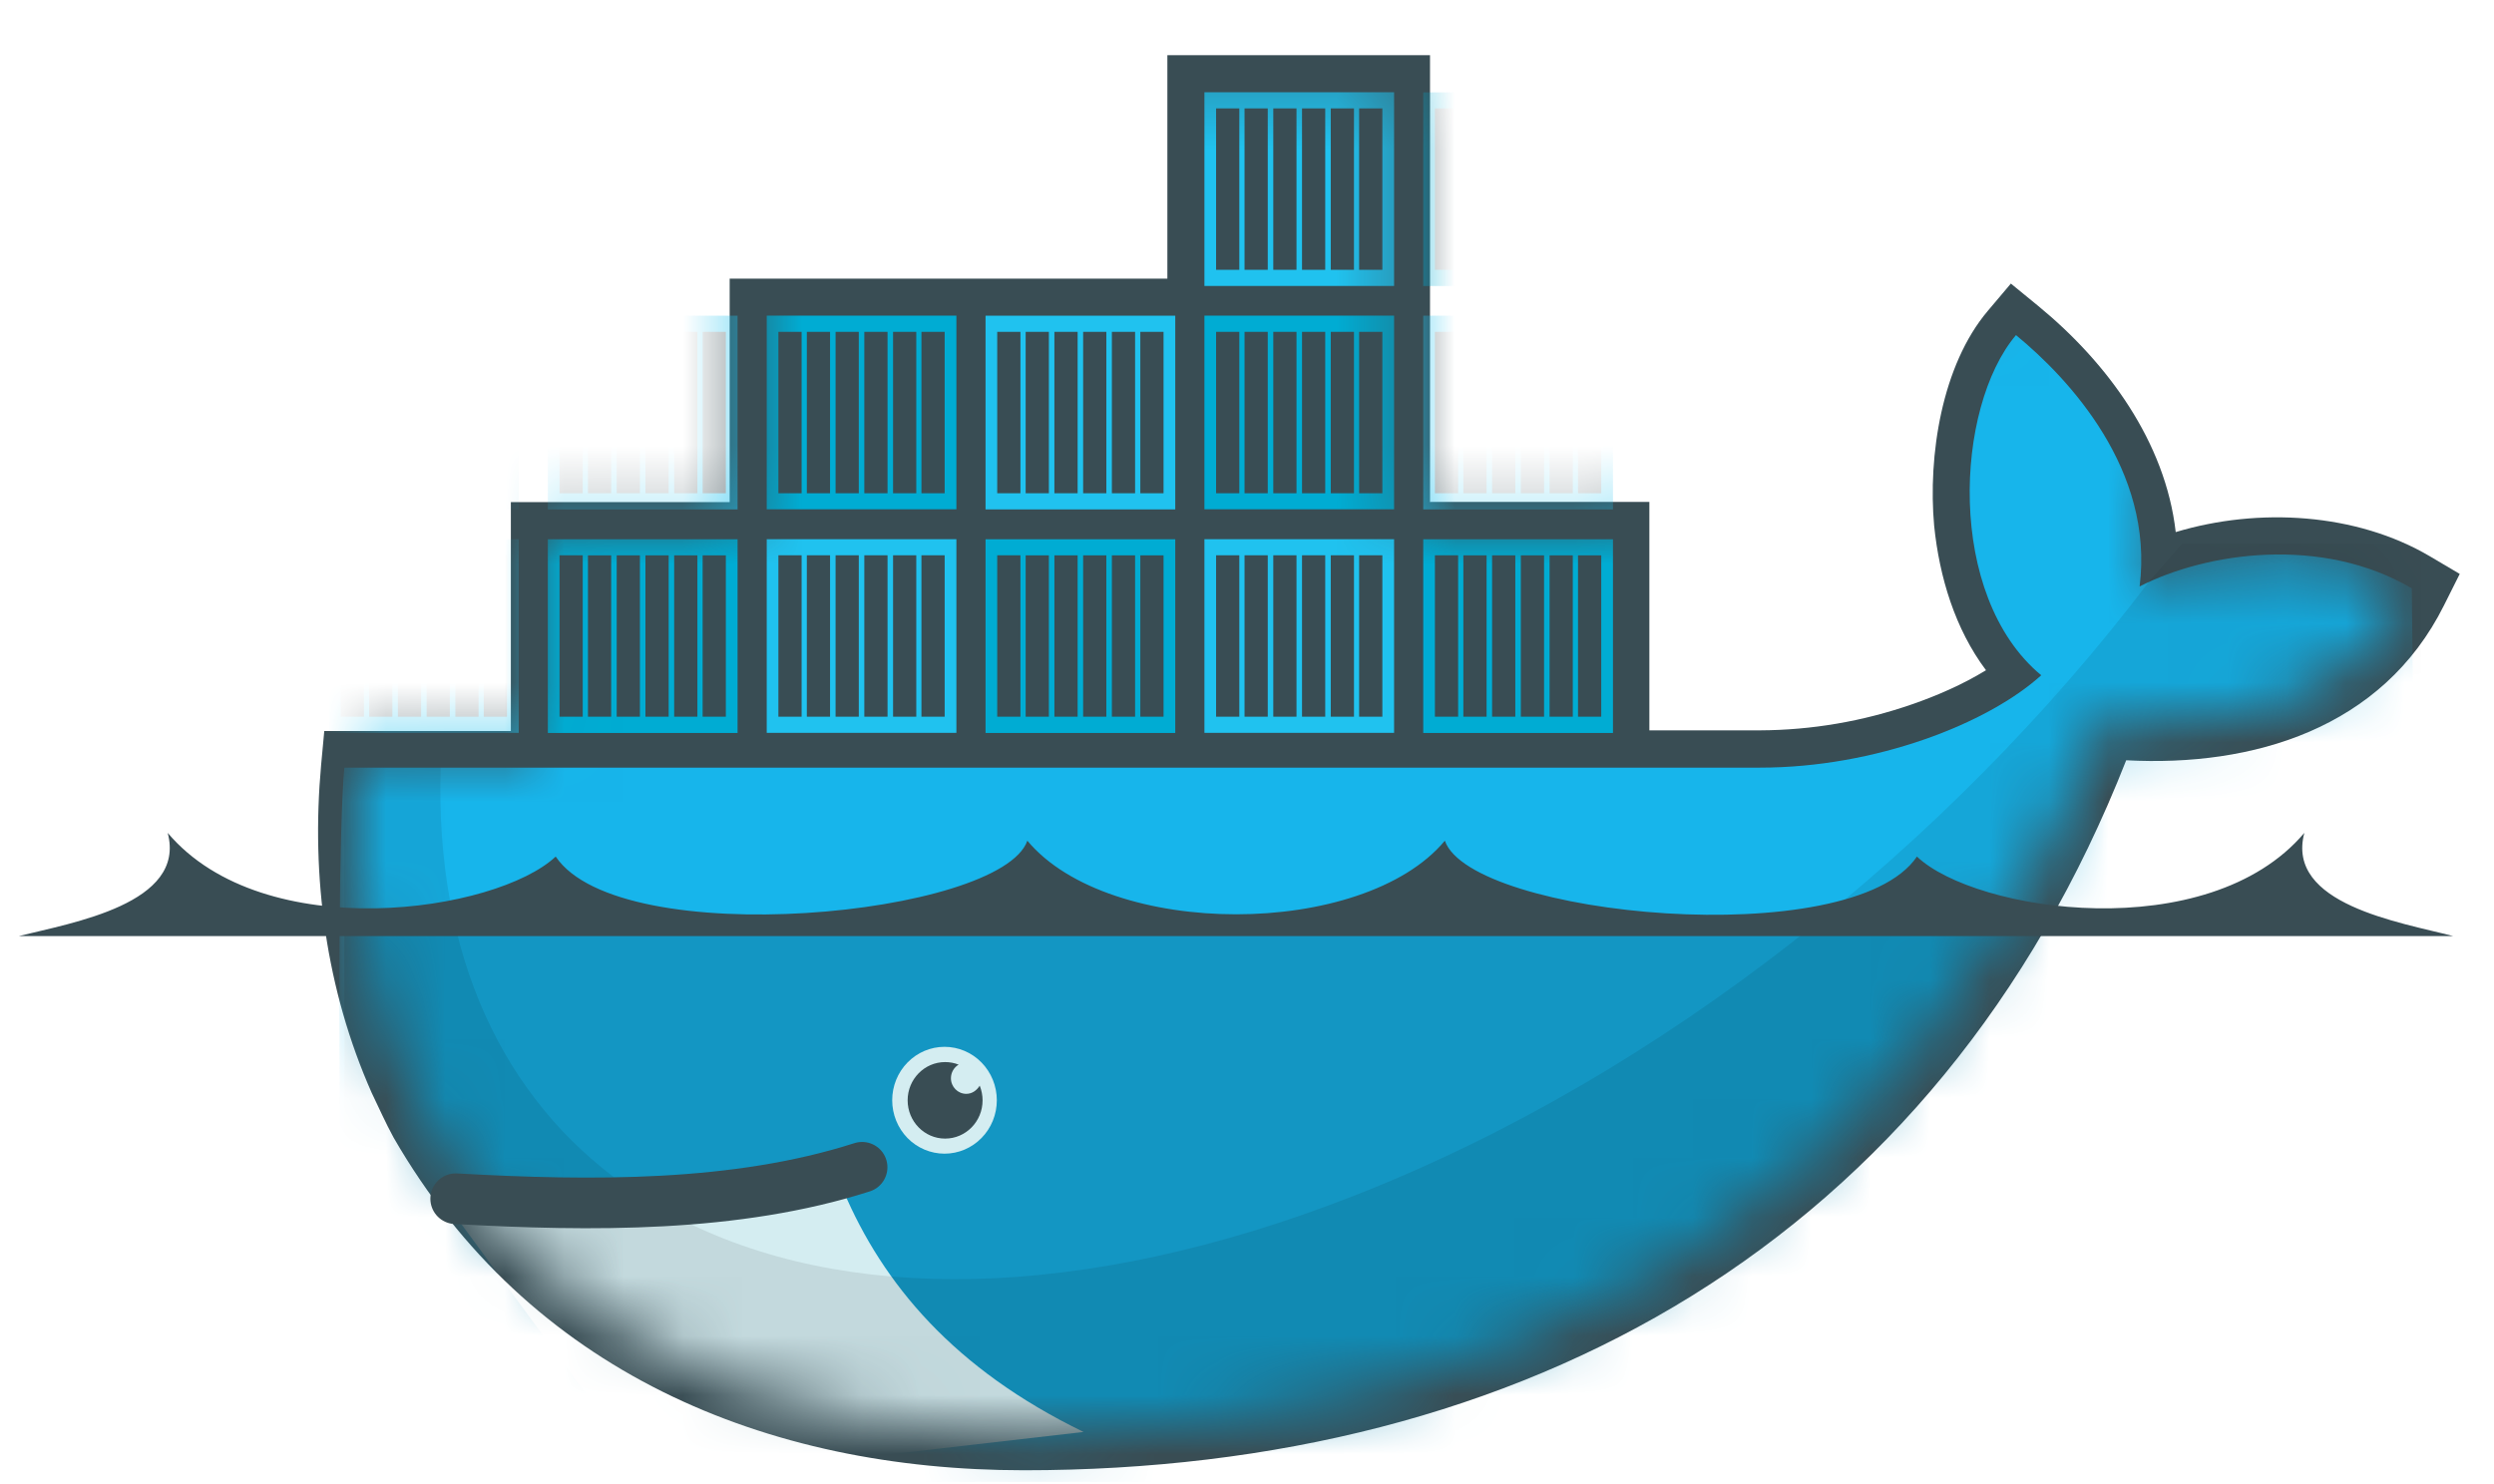 <svg width="42" height="25" viewBox="0 0 42 25" fill="none" xmlns="http://www.w3.org/2000/svg">
<path d="M24.091 8.455H27.776V12.303H29.64C30.511 12.299 31.375 12.151 32.2 11.864C32.602 11.725 33.051 11.533 33.445 11.29C32.925 10.597 32.66 9.721 32.572 8.857C32.466 7.683 32.698 6.154 33.477 5.235L33.864 4.777L34.327 5.156C35.489 6.11 36.467 7.443 36.64 8.963C38.039 8.542 39.682 8.642 40.917 9.369L41.423 9.668L41.157 10.199C40.121 12.276 37.938 12.921 35.806 12.807C32.615 20.924 25.668 24.767 17.245 24.767C12.893 24.767 8.901 23.105 6.628 19.162C6.494 18.917 6.381 18.661 6.26 18.41C5.491 16.674 5.236 14.773 5.408 12.883L5.461 12.314H8.603V8.458H12.288V4.694H19.659V0.93H24.082V8.459" fill="#394D54"/>
<mask id="mask0_18_373" style="mask-type:luminance" maskUnits="userSpaceOnUse" x="5" y="1" width="36" height="24">
<path d="M12.569 1.256V8.829H9.023V12.615H6.054L6.021 12.944C5.836 15.007 6.188 16.91 6.998 18.536L7.27 19.035C7.431 19.334 7.625 19.615 7.824 19.889C8.024 20.163 8.096 20.314 8.222 20.496C10.364 22.953 13.557 24.138 17.243 24.138C25.407 24.138 32.335 20.445 35.401 12.147C37.576 12.375 39.663 11.805 40.614 9.909C39.099 9.016 37.152 9.302 36.031 9.878L39.002 1.256L27.397 8.829H23.69V1.256H12.569Z" fill="white"/>
</mask>
<g mask="url(#mask0_18_373)">
<path d="M20.283 1.554H23.477V4.817H20.283V1.554Z" fill="#20C2EF"/>
<path d="M20.675 4.545V1.826V4.545ZM21.154 4.545V1.826V4.545ZM21.638 4.545V1.826V4.545ZM22.122 4.545V1.826V4.545ZM22.606 4.545V1.826V4.545ZM23.084 4.545V1.826V4.545Z" fill="black"/>
<path d="M20.675 4.545V1.826M21.154 4.545V1.826M21.638 4.545V1.826M22.122 4.545V1.826M22.606 4.545V1.826M23.084 4.545V1.826" stroke="#394D54" stroke-width="0.391"/>
<path d="M23.968 4.818H27.163V1.556H23.968V4.818Z" fill="#00ACD3"/>
<path d="M24.36 1.826V4.545V1.826ZM24.839 1.826V4.545V1.826ZM25.323 1.826V4.545V1.826ZM25.807 1.826V4.545V1.826ZM26.291 1.826V4.545V1.826ZM26.77 1.826V4.545V1.826Z" fill="black"/>
<path d="M24.36 1.826V4.545M24.839 1.826V4.545M25.323 1.826V4.545M25.807 1.826V4.545M26.291 1.826V4.545M26.77 1.826V4.545" stroke="#394D54" stroke-width="0.391"/>
<path d="M5.541 5.317H8.735V8.579H5.541V5.317Z" fill="#00ACD3"/>
<path d="M5.541 9.083H8.735V12.345H5.541V9.083Z" fill="#20C2EF"/>
<path d="M5.933 8.309V5.59V8.309ZM6.412 8.309V5.59V8.309ZM6.896 8.309V5.59V8.309ZM7.38 8.309V5.59V8.309ZM7.864 8.309V5.59V8.309ZM8.342 8.309V5.59V8.309Z" fill="black"/>
<path d="M5.933 8.309V5.59M6.412 8.309V5.59M6.896 8.309V5.59M7.38 8.309V5.59M7.864 8.309V5.59M8.342 8.309V5.59" stroke="#394D54" stroke-width="0.391"/>
<path d="M5.933 12.073V9.354V12.073ZM6.412 12.073V9.354V12.073ZM6.896 12.073V9.354V12.073ZM7.38 12.073V9.354V12.073ZM7.864 12.073V9.354V12.073ZM8.342 12.073V9.354V12.073Z" fill="black"/>
<path d="M5.933 12.073V9.354M6.412 12.073V9.354M6.896 12.073V9.354M7.38 12.073V9.354M7.864 12.073V9.354M8.342 12.073V9.354" stroke="#394D54" stroke-width="0.391"/>
<path d="M9.226 12.347H12.421V9.084H9.226V12.347Z" fill="#00ACD3"/>
<path d="M9.226 8.581H12.421V5.318H9.226V8.581Z" fill="#20C2EF"/>
<path d="M9.618 9.354V12.073V9.354ZM10.097 9.355V12.073V9.355ZM10.581 9.355V12.073V9.355ZM11.065 9.355V12.073V9.355ZM11.549 9.355V12.073V9.355ZM12.028 9.355V12.073V9.355Z" fill="black"/>
<path d="M9.618 9.354V12.073M10.097 9.355V12.073M10.581 9.355V12.073M11.065 9.355V12.073M11.549 9.355V12.073M12.028 9.355V12.073" stroke="#394D54" stroke-width="0.391"/>
<path d="M9.618 5.59V8.309V5.59ZM10.097 5.59V8.309V5.59ZM10.581 5.59V8.309V5.59ZM11.065 5.59V8.309V5.59ZM11.549 5.59V8.309V5.59ZM12.028 5.59V8.309V5.59Z" fill="black"/>
<path d="M9.618 5.59V8.309M10.097 5.59V8.309M10.581 5.59V8.309M11.065 5.59V8.309M11.549 5.59V8.309M12.028 5.59V8.309" stroke="#394D54" stroke-width="0.391"/>
<path d="M12.912 5.317H16.106V8.579H12.912V5.317Z" fill="#00ACD3"/>
<path d="M12.912 9.083H16.106V12.345H12.912V9.083Z" fill="#20C2EF"/>
<path d="M13.304 8.309V5.59V8.309ZM13.783 8.309V5.59V8.309ZM14.267 8.309V5.59V8.309ZM14.751 8.309V5.59V8.309ZM15.235 8.309V5.59V8.309ZM15.713 8.309V5.59V8.309Z" fill="black"/>
<path d="M13.304 8.309V5.59M13.783 8.309V5.59M14.267 8.309V5.59M14.751 8.309V5.59M15.235 8.309V5.59M15.713 8.309V5.59" stroke="#394D54" stroke-width="0.391"/>
<path d="M13.304 12.073V9.354V12.073ZM13.783 12.073V9.354V12.073ZM14.267 12.073V9.354V12.073ZM14.751 12.073V9.354V12.073ZM15.235 12.073V9.354V12.073ZM15.713 12.073V9.354V12.073Z" fill="black"/>
<path d="M13.304 12.073V9.354M13.783 12.073V9.354M14.267 12.073V9.354M14.751 12.073V9.354M15.235 12.073V9.354M15.713 12.073V9.354" stroke="#394D54" stroke-width="0.391"/>
<path d="M16.597 12.347H19.792V9.084H16.597V12.347Z" fill="#00ACD3"/>
<path d="M16.597 8.581H19.792V5.318H16.597V8.581Z" fill="#20C2EF"/>
<path d="M16.989 9.354V12.073V9.354ZM17.468 9.355V12.073V9.355ZM17.952 9.355V12.073V9.355ZM18.436 9.355V12.073V9.355ZM18.92 9.355V12.073V9.355ZM19.399 9.355V12.073V9.355Z" fill="black"/>
<path d="M16.989 9.354V12.073M17.468 9.355V12.073M17.952 9.355V12.073M18.436 9.355V12.073M18.92 9.355V12.073M19.399 9.355V12.073" stroke="#394D54" stroke-width="0.391"/>
<path d="M16.989 5.59V8.309V5.59ZM17.468 5.59V8.309V5.59ZM17.952 5.59V8.309V5.59ZM18.436 5.59V8.309V5.59ZM18.92 5.59V8.309V5.59ZM19.399 5.59V8.309V5.59Z" fill="black"/>
<path d="M16.989 5.59V8.309M17.468 5.59V8.309M17.952 5.59V8.309M18.436 5.59V8.309M18.92 5.59V8.309M19.399 5.59V8.309" stroke="#394D54" stroke-width="0.391"/>
<path d="M20.283 5.317H23.477V8.579H20.283V5.317Z" fill="#00ACD3"/>
<path d="M20.283 9.083H23.477V12.345H20.283V9.083Z" fill="#20C2EF"/>
<path d="M20.675 8.309V5.59V8.309ZM21.154 8.309V5.59V8.309ZM21.638 8.309V5.59V8.309ZM22.122 8.309V5.59V8.309ZM22.606 8.309V5.59V8.309ZM23.084 8.309V5.59V8.309Z" fill="black"/>
<path d="M20.675 8.309V5.59M21.154 8.309V5.59M21.638 8.309V5.59M22.122 8.309V5.59M22.606 8.309V5.59M23.084 8.309V5.59" stroke="#394D54" stroke-width="0.391"/>
<path d="M20.675 12.073V9.354V12.073ZM21.154 12.073V9.354V12.073ZM21.638 12.073V9.354V12.073ZM22.122 12.073V9.354V12.073ZM22.606 12.073V9.354V12.073ZM23.084 12.073V9.354V12.073Z" fill="black"/>
<path d="M20.675 12.073V9.354M21.154 12.073V9.354M21.638 12.073V9.354M22.122 12.073V9.354M22.606 12.073V9.354M23.084 12.073V9.354" stroke="#394D54" stroke-width="0.391"/>
<path d="M23.968 12.347H27.163V9.084H23.968V12.347Z" fill="#00ACD3"/>
<path d="M23.968 8.581H27.163V5.318H23.968V8.581Z" fill="#20C2EF"/>
<path d="M24.36 9.354V12.073V9.354ZM24.839 9.355V12.073V9.355ZM25.323 9.355V12.073V9.355ZM25.807 9.355V12.073V9.355ZM26.291 9.355V12.073V9.355ZM26.77 9.355V12.073V9.355Z" fill="black"/>
<path d="M24.36 9.354V12.073M24.839 9.355V12.073M25.323 9.355V12.073M25.807 9.355V12.073M26.291 9.355V12.073M26.77 9.355V12.073" stroke="#394D54" stroke-width="0.391"/>
<path d="M24.36 5.59V8.309V5.59ZM24.839 5.59V8.309V5.59ZM25.323 5.59V8.309V5.59ZM25.807 5.59V8.309V5.59ZM26.291 5.59V8.309V5.59ZM26.77 5.59V8.309V5.59Z" fill="black"/>
<path d="M24.36 5.59V8.309M24.839 5.59V8.309M25.323 5.59V8.309M25.807 5.59V8.309M26.291 5.59V8.309M26.77 5.59V8.309" stroke="#394D54" stroke-width="0.391"/>
<path d="M36.032 9.879C36.279 7.918 34.842 6.377 33.95 5.645C32.923 6.858 32.763 10.037 34.375 11.375C33.475 12.191 31.581 12.931 29.64 12.931H5.799C5.611 14.999 5.799 24.962 5.799 24.962H40.775L40.616 9.911C39.101 9.018 37.153 9.303 36.032 9.879Z" fill="#17B5EB"/>
<path d="M5.799 15.578V24.962H40.775V15.578" fill="black" fill-opacity="0.17"/>
<path d="M18.248 24.122C16.066 23.064 14.868 21.626 14.202 20.057L7.572 20.352L10.957 24.962L18.248 24.122Z" fill="#D4EDF1"/>
<path d="M36.181 9.806V9.811C32.819 14.239 27.996 18.105 22.819 20.136C18.2 21.948 14.174 21.957 11.395 20.502C11.096 20.329 10.803 20.137 10.509 19.956C8.472 18.503 7.325 16.098 7.421 12.929H5.799V24.962H40.775V9.158H36.746L36.181 9.806Z" fill="black" fill-opacity="0.085"/>
</g>
<path d="M7.674 20.193C9.957 20.32 12.393 20.344 14.518 19.663" stroke="#394D54" stroke-width="0.853" stroke-linecap="round"/>
<path d="M16.787 18.534C16.787 18.773 16.694 19.002 16.529 19.17C16.364 19.339 16.14 19.434 15.906 19.434C15.673 19.434 15.448 19.339 15.283 19.171C15.118 19.002 15.025 18.773 15.025 18.534C15.025 18.296 15.117 18.067 15.283 17.898C15.448 17.729 15.672 17.634 15.906 17.634C16.14 17.634 16.364 17.729 16.529 17.898C16.694 18.067 16.787 18.296 16.787 18.534Z" fill="#D4EDF1"/>
<path d="M16.144 17.934C16.067 17.979 16.014 18.065 16.014 18.163C16.014 18.308 16.13 18.426 16.272 18.426C16.37 18.426 16.447 18.37 16.499 18.288C16.53 18.367 16.547 18.451 16.547 18.535C16.547 18.892 16.264 19.18 15.916 19.18C15.568 19.18 15.285 18.891 15.285 18.535C15.285 18.18 15.568 17.891 15.916 17.891C15.994 17.891 16.071 17.905 16.144 17.934ZM0.319 15.768H41.311C40.418 15.536 38.487 15.233 38.806 14.03C37.183 15.948 33.269 15.367 32.282 14.429C31.182 16.059 24.778 15.439 24.332 14.162C22.953 15.815 18.68 15.815 17.301 14.162C16.854 15.431 10.451 16.052 9.358 14.429C8.361 15.367 4.447 15.949 2.824 14.03C3.143 15.224 1.211 15.545 0.319 15.768Z" fill="#394D54"/>
</svg>
